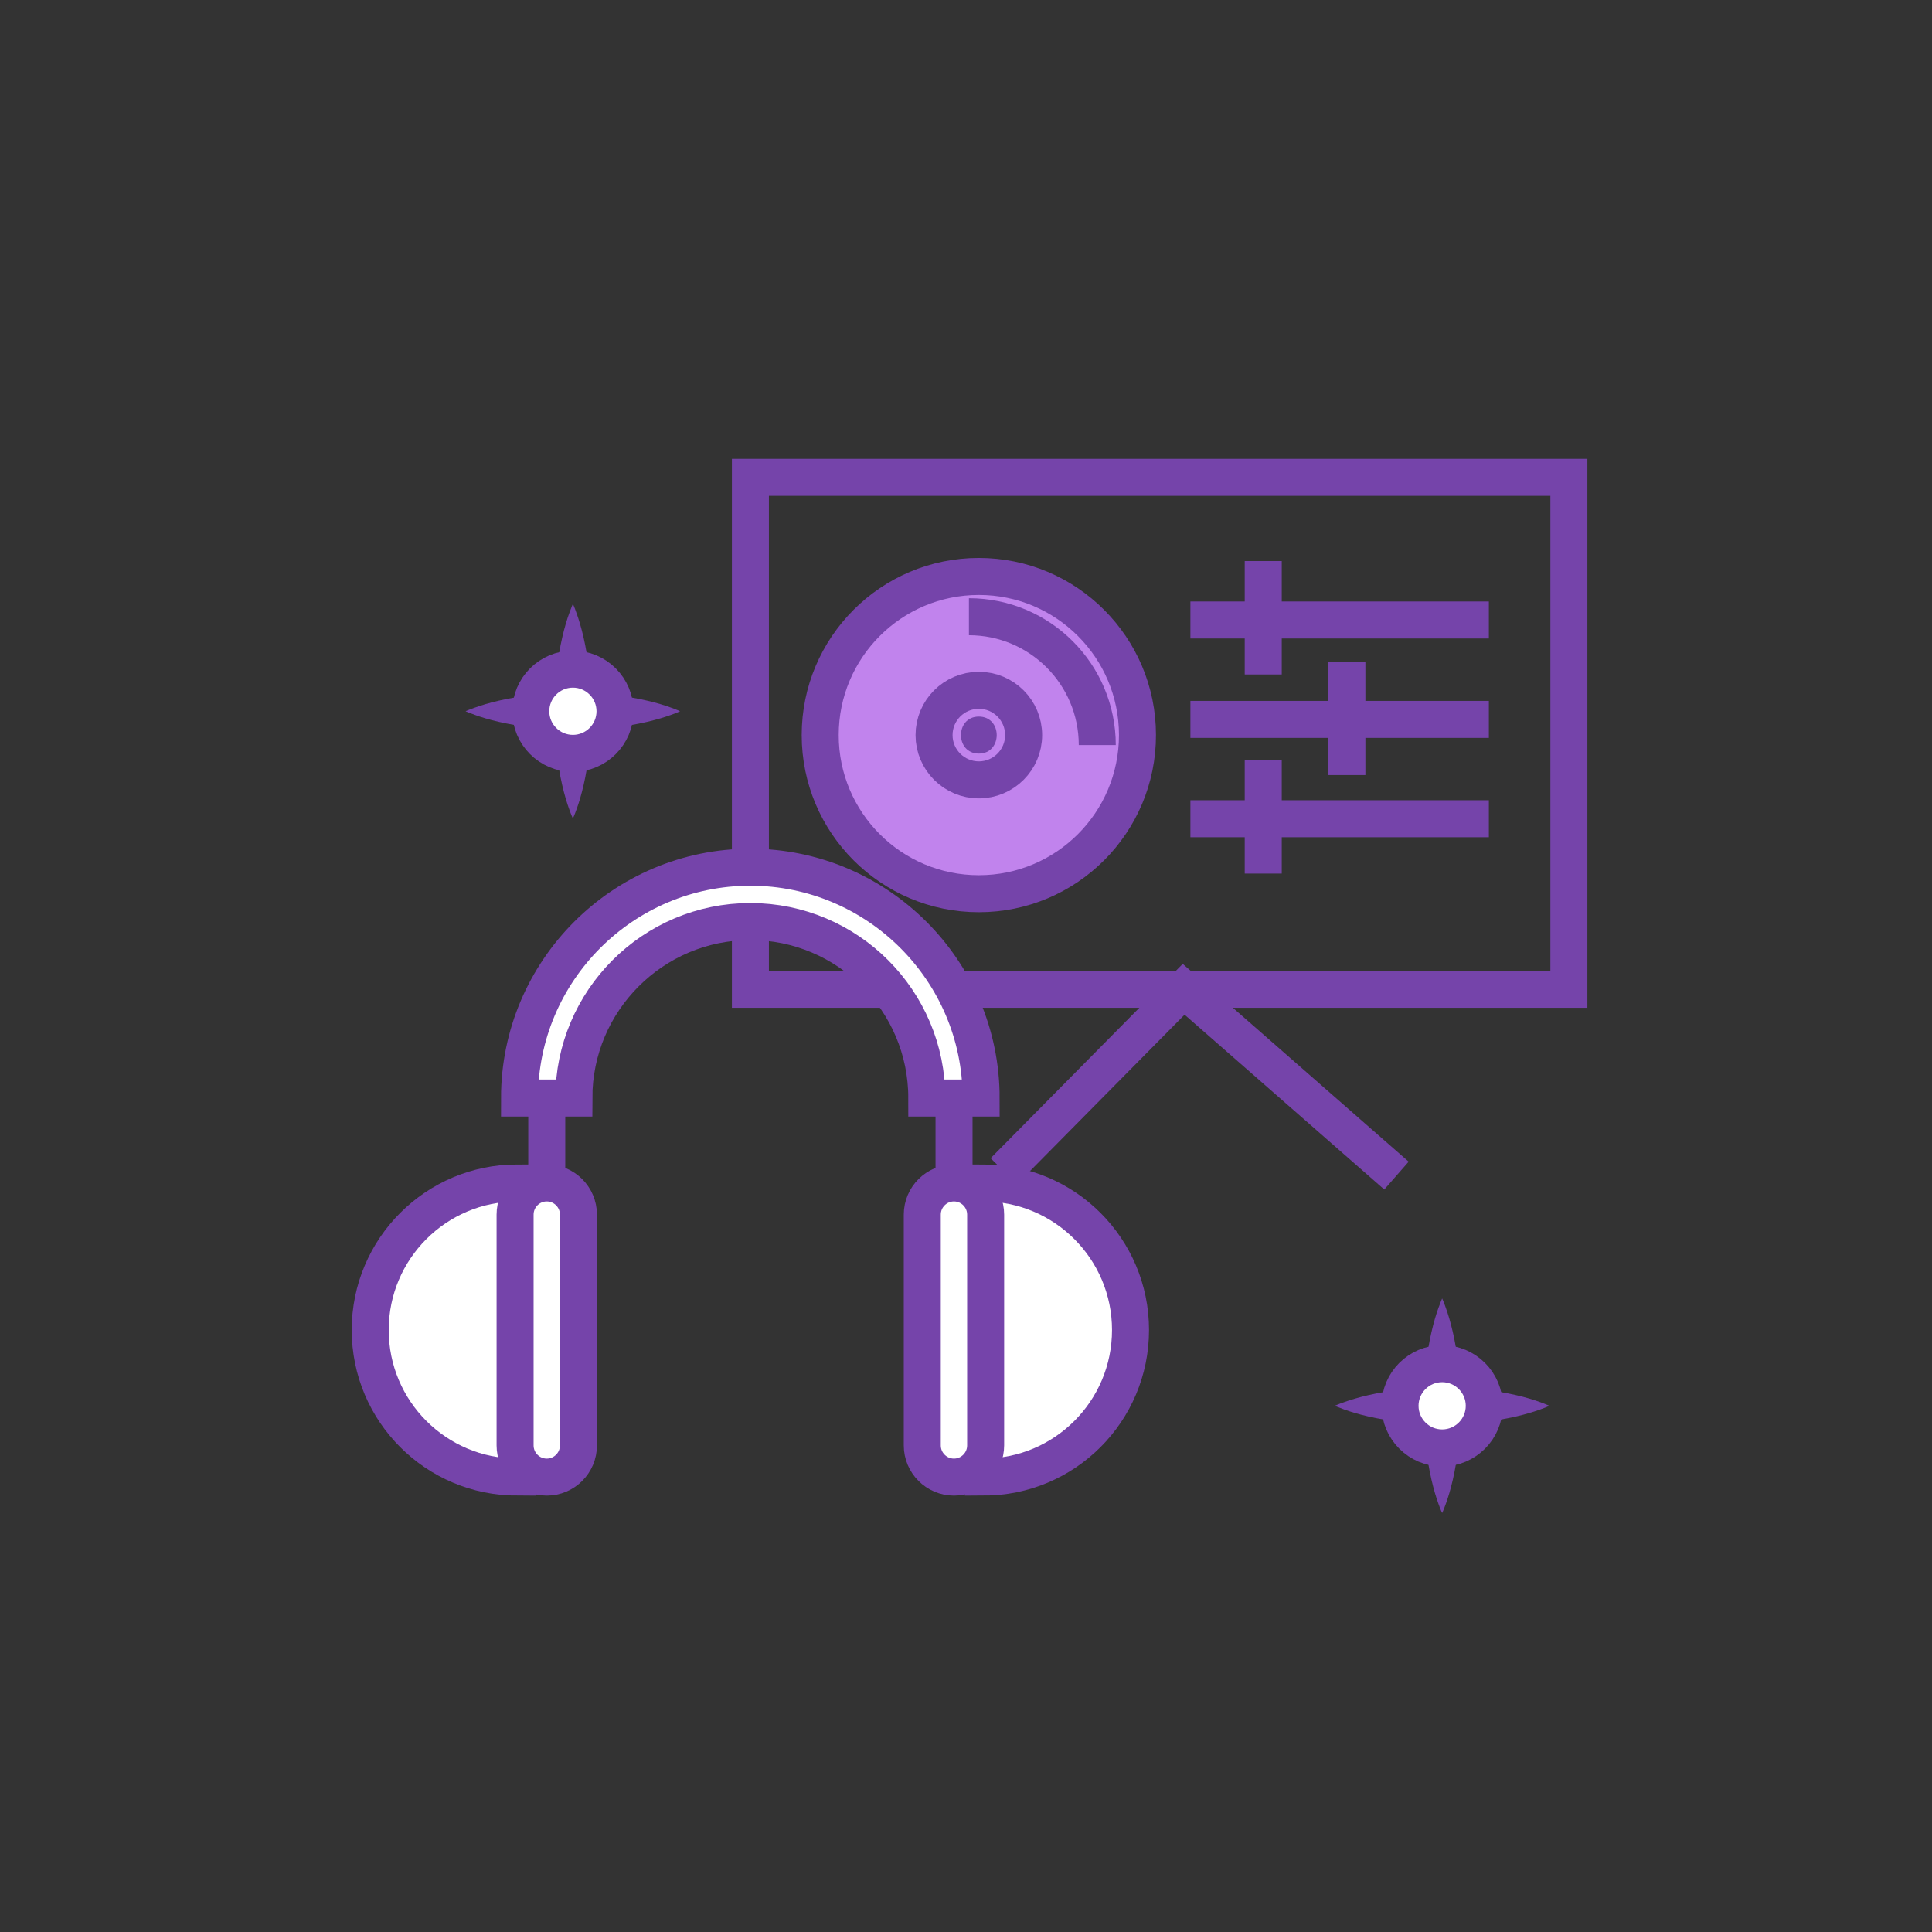 <svg width="261" height="261" viewBox="0 0 261 261" fill="none" xmlns="http://www.w3.org/2000/svg">
<rect x="0" y="0" width="261" height="261" fill="#333333" stroke="none"/>
<path d="M62.895 96.085C62.895 96.085 63.344 95.865 64.144 95.595C64.934 95.305 66.075 94.955 67.424 94.645C68.784 94.335 70.365 94.055 72.064 93.875C72.915 93.785 73.794 93.705 74.684 93.665C75.575 93.605 76.484 93.605 77.385 93.585C78.294 93.595 79.195 93.605 80.085 93.655C80.975 93.695 81.855 93.775 82.704 93.865C84.404 94.045 85.984 94.325 87.344 94.635C88.704 94.945 89.835 95.295 90.624 95.585C91.415 95.865 91.874 96.085 91.874 96.085C91.874 96.085 91.424 96.305 90.624 96.585C89.835 96.875 88.695 97.225 87.344 97.535C85.984 97.845 84.404 98.125 82.704 98.305C81.855 98.395 80.975 98.475 80.085 98.515C79.195 98.575 78.284 98.575 77.385 98.585C76.475 98.575 75.575 98.565 74.684 98.505C73.794 98.465 72.915 98.385 72.064 98.295C70.365 98.115 68.784 97.835 67.424 97.525C66.064 97.215 64.934 96.865 64.144 96.575C63.355 96.295 62.895 96.085 62.895 96.085Z" fill="#7544AA"/>
<path d="M77.394 81.585C77.394 81.585 77.615 82.035 77.885 82.835C78.174 83.625 78.525 84.765 78.835 86.115C79.144 87.475 79.425 89.055 79.605 90.755C79.695 91.605 79.775 92.485 79.814 93.375C79.874 94.265 79.874 95.175 79.894 96.075C79.885 96.985 79.874 97.885 79.825 98.775C79.784 99.665 79.704 100.545 79.615 101.395C79.434 103.095 79.154 104.675 78.844 106.035C78.534 107.395 78.184 108.525 77.894 109.315C77.615 110.105 77.394 110.565 77.394 110.565C77.394 110.565 77.174 110.115 76.894 109.315C76.605 108.525 76.254 107.385 75.945 106.035C75.635 104.675 75.355 103.095 75.174 101.395C75.085 100.545 75.004 99.665 74.965 98.775C74.904 97.885 74.904 96.975 74.894 96.075C74.904 95.165 74.915 94.265 74.975 93.375C75.014 92.485 75.094 91.605 75.184 90.755C75.365 89.055 75.644 87.475 75.954 86.115C76.264 84.755 76.615 83.625 76.904 82.835C77.184 82.045 77.394 81.585 77.394 81.585Z" fill="#7544AA"/>
<path d="M71.705 96.085C71.705 92.945 74.255 90.395 77.395 90.395C80.535 90.395 83.085 92.945 83.085 96.085C83.085 99.225 80.535 101.775 77.395 101.775C74.255 101.775 71.705 99.225 71.705 96.085Z" fill="white" stroke="#7544AA" stroke-width="5" stroke-miterlimit="10"/>
<path d="M180.324 189.915C180.324 189.915 180.774 189.695 181.574 189.425C182.364 189.135 183.504 188.785 184.854 188.475C186.214 188.165 187.795 187.885 189.495 187.705C190.345 187.615 191.225 187.535 192.115 187.495C193.005 187.435 193.914 187.435 194.814 187.415C195.724 187.425 196.624 187.435 197.514 187.485C198.404 187.525 199.285 187.605 200.135 187.695C201.835 187.875 203.414 188.155 204.774 188.465C206.134 188.775 207.264 189.125 208.054 189.415C208.844 189.695 209.304 189.915 209.304 189.915C209.304 189.915 208.854 190.135 208.054 190.415C207.264 190.705 206.124 191.055 204.774 191.365C203.414 191.675 201.835 191.955 200.135 192.135C199.285 192.225 198.404 192.305 197.514 192.345C196.624 192.405 195.714 192.405 194.814 192.415C193.904 192.405 193.005 192.395 192.115 192.335C191.225 192.295 190.345 192.215 189.495 192.125C187.795 191.945 186.214 191.665 184.854 191.355C183.494 191.045 182.364 190.695 181.574 190.405C180.784 190.125 180.324 189.915 180.324 189.915Z" fill="#7544AA"/>
<path d="M194.824 175.415C194.824 175.415 195.044 175.865 195.314 176.665C195.604 177.455 195.954 178.595 196.264 179.945C196.574 181.305 196.854 182.885 197.034 184.585C197.124 185.435 197.205 186.315 197.245 187.205C197.305 188.095 197.304 189.005 197.324 189.905C197.314 190.815 197.305 191.715 197.255 192.605C197.215 193.495 197.134 194.375 197.044 195.225C196.864 196.925 196.584 198.505 196.274 199.865C195.964 201.225 195.614 202.355 195.324 203.145C195.044 203.935 194.824 204.395 194.824 204.395C194.824 204.395 194.604 203.945 194.324 203.145C194.034 202.355 193.685 201.215 193.375 199.865C193.065 198.505 192.784 196.925 192.604 195.225C192.514 194.375 192.434 193.495 192.394 192.605C192.334 191.715 192.334 190.805 192.324 189.905C192.334 188.995 192.344 188.095 192.404 187.205C192.444 186.315 192.525 185.435 192.615 184.585C192.795 182.885 193.075 181.305 193.385 179.945C193.695 178.585 194.044 177.455 194.334 176.665C194.614 175.875 194.824 175.415 194.824 175.415Z" fill="#7544AA"/>
<path d="M189.135 189.915C189.135 186.775 191.684 184.225 194.824 184.225C197.964 184.225 200.514 186.775 200.514 189.915C200.514 193.055 197.964 195.605 194.824 195.605C191.684 195.605 189.135 193.055 189.135 189.915Z" fill="white" stroke="#7544AA" stroke-width="5" stroke-miterlimit="10"/>
<path d="M211.945 133.645V64.485H101.375V133.645H211.945Z" stroke="#7544AA" stroke-width="5" stroke-miterlimit="10"/>
<path d="M132.234 120.735C144.07 120.735 153.664 111.14 153.664 99.305C153.664 87.469 144.07 77.875 132.234 77.875C120.399 77.875 110.804 87.469 110.804 99.305C110.804 111.14 120.399 120.735 132.234 120.735Z" fill="#C183ED" stroke="#7544AA" stroke-width="5" stroke-miterlimit="10"/>
<path d="M130.895 83.315C140.465 83.315 148.234 91.075 148.234 100.655Z" fill="#C183ED"/>
<path d="M130.895 83.315C140.465 83.315 148.234 91.075 148.234 100.655" stroke="#7544AA" stroke-width="5" stroke-miterlimit="10"/>
<path d="M132.235 105.355C135.576 105.355 138.285 102.646 138.285 99.305C138.285 95.963 135.576 93.255 132.235 93.255C128.893 93.255 126.185 95.963 126.185 99.305C126.185 102.646 128.893 105.355 132.235 105.355Z" fill="#C183ED" stroke="#7544AA" stroke-width="5" stroke-miterlimit="10"/>
<path d="M132.234 101.805C135.454 101.805 135.454 96.805 132.234 96.805C129.014 96.805 129.014 101.805 132.234 101.805Z" fill="#7544AA"/>
<path d="M201.135 83.755H160.814" stroke="#7544AA" stroke-width="5" stroke-miterlimit="10"/>
<path d="M201.135 97.185H160.814" stroke="#7544AA" stroke-width="5" stroke-miterlimit="10"/>
<path d="M201.135 110.605H160.814" stroke="#7544AA" stroke-width="5" stroke-miterlimit="10"/>
<path d="M170.655 75.795V91.115" stroke="#7544AA" stroke-width="5" stroke-miterlimit="10"/>
<path d="M181.955 89.385V104.705" stroke="#7544AA" stroke-width="5" stroke-miterlimit="10"/>
<path d="M170.655 102.695V118.015" stroke="#7544AA" stroke-width="5" stroke-miterlimit="10"/>
<path d="M188.654 158.815L159.904 133.645L135.604 158.225" stroke="#7544AA" stroke-width="5" stroke-miterlimit="10"/>
<path d="M73.864 179.875V151.145C73.864 135.955 86.184 123.635 101.374 123.635C116.564 123.635 128.884 135.955 128.884 151.145V179.875" stroke="#7544AA" stroke-width="5" stroke-miterlimit="10"/>
<path d="M132.544 148.335H125.204C125.204 135.185 114.514 124.495 101.364 124.495C88.214 124.495 77.524 135.185 77.524 148.335H70.184C70.184 131.145 84.174 117.155 101.364 117.155C118.554 117.155 132.544 131.145 132.544 148.335Z" fill="white" stroke="#7544AA" stroke-width="5" stroke-miterlimit="10"/>
<path d="M69.884 159.805C58.914 159.805 50.014 168.695 50.014 179.675C50.014 190.655 58.904 199.545 69.884 199.545V159.815V159.805Z" fill="white" stroke="#7544AA" stroke-width="5" stroke-miterlimit="10"/>
<path d="M73.864 159.805C76.224 159.805 78.144 161.725 78.144 164.085V195.265C78.144 197.625 76.224 199.545 73.864 199.545C71.504 199.545 69.585 197.625 69.585 195.265V164.085C69.585 161.725 71.504 159.805 73.864 159.805Z" fill="white" stroke="#7544AA" stroke-width="5" stroke-miterlimit="10"/>
<path d="M132.854 159.805C143.824 159.805 152.724 168.695 152.724 179.675C152.724 190.655 143.834 199.545 132.854 199.545V159.815V159.805Z" fill="white" stroke="#7544AA" stroke-width="5" stroke-miterlimit="10"/>
<path d="M128.874 159.805C126.514 159.805 124.594 161.725 124.594 164.085V195.265C124.594 197.625 126.514 199.545 128.874 199.545C131.234 199.545 133.154 197.625 133.154 195.265V164.085C133.154 161.725 131.234 159.805 128.874 159.805Z" fill="white" stroke="#7544AA" stroke-width="5" stroke-miterlimit="10"/>
</svg>
